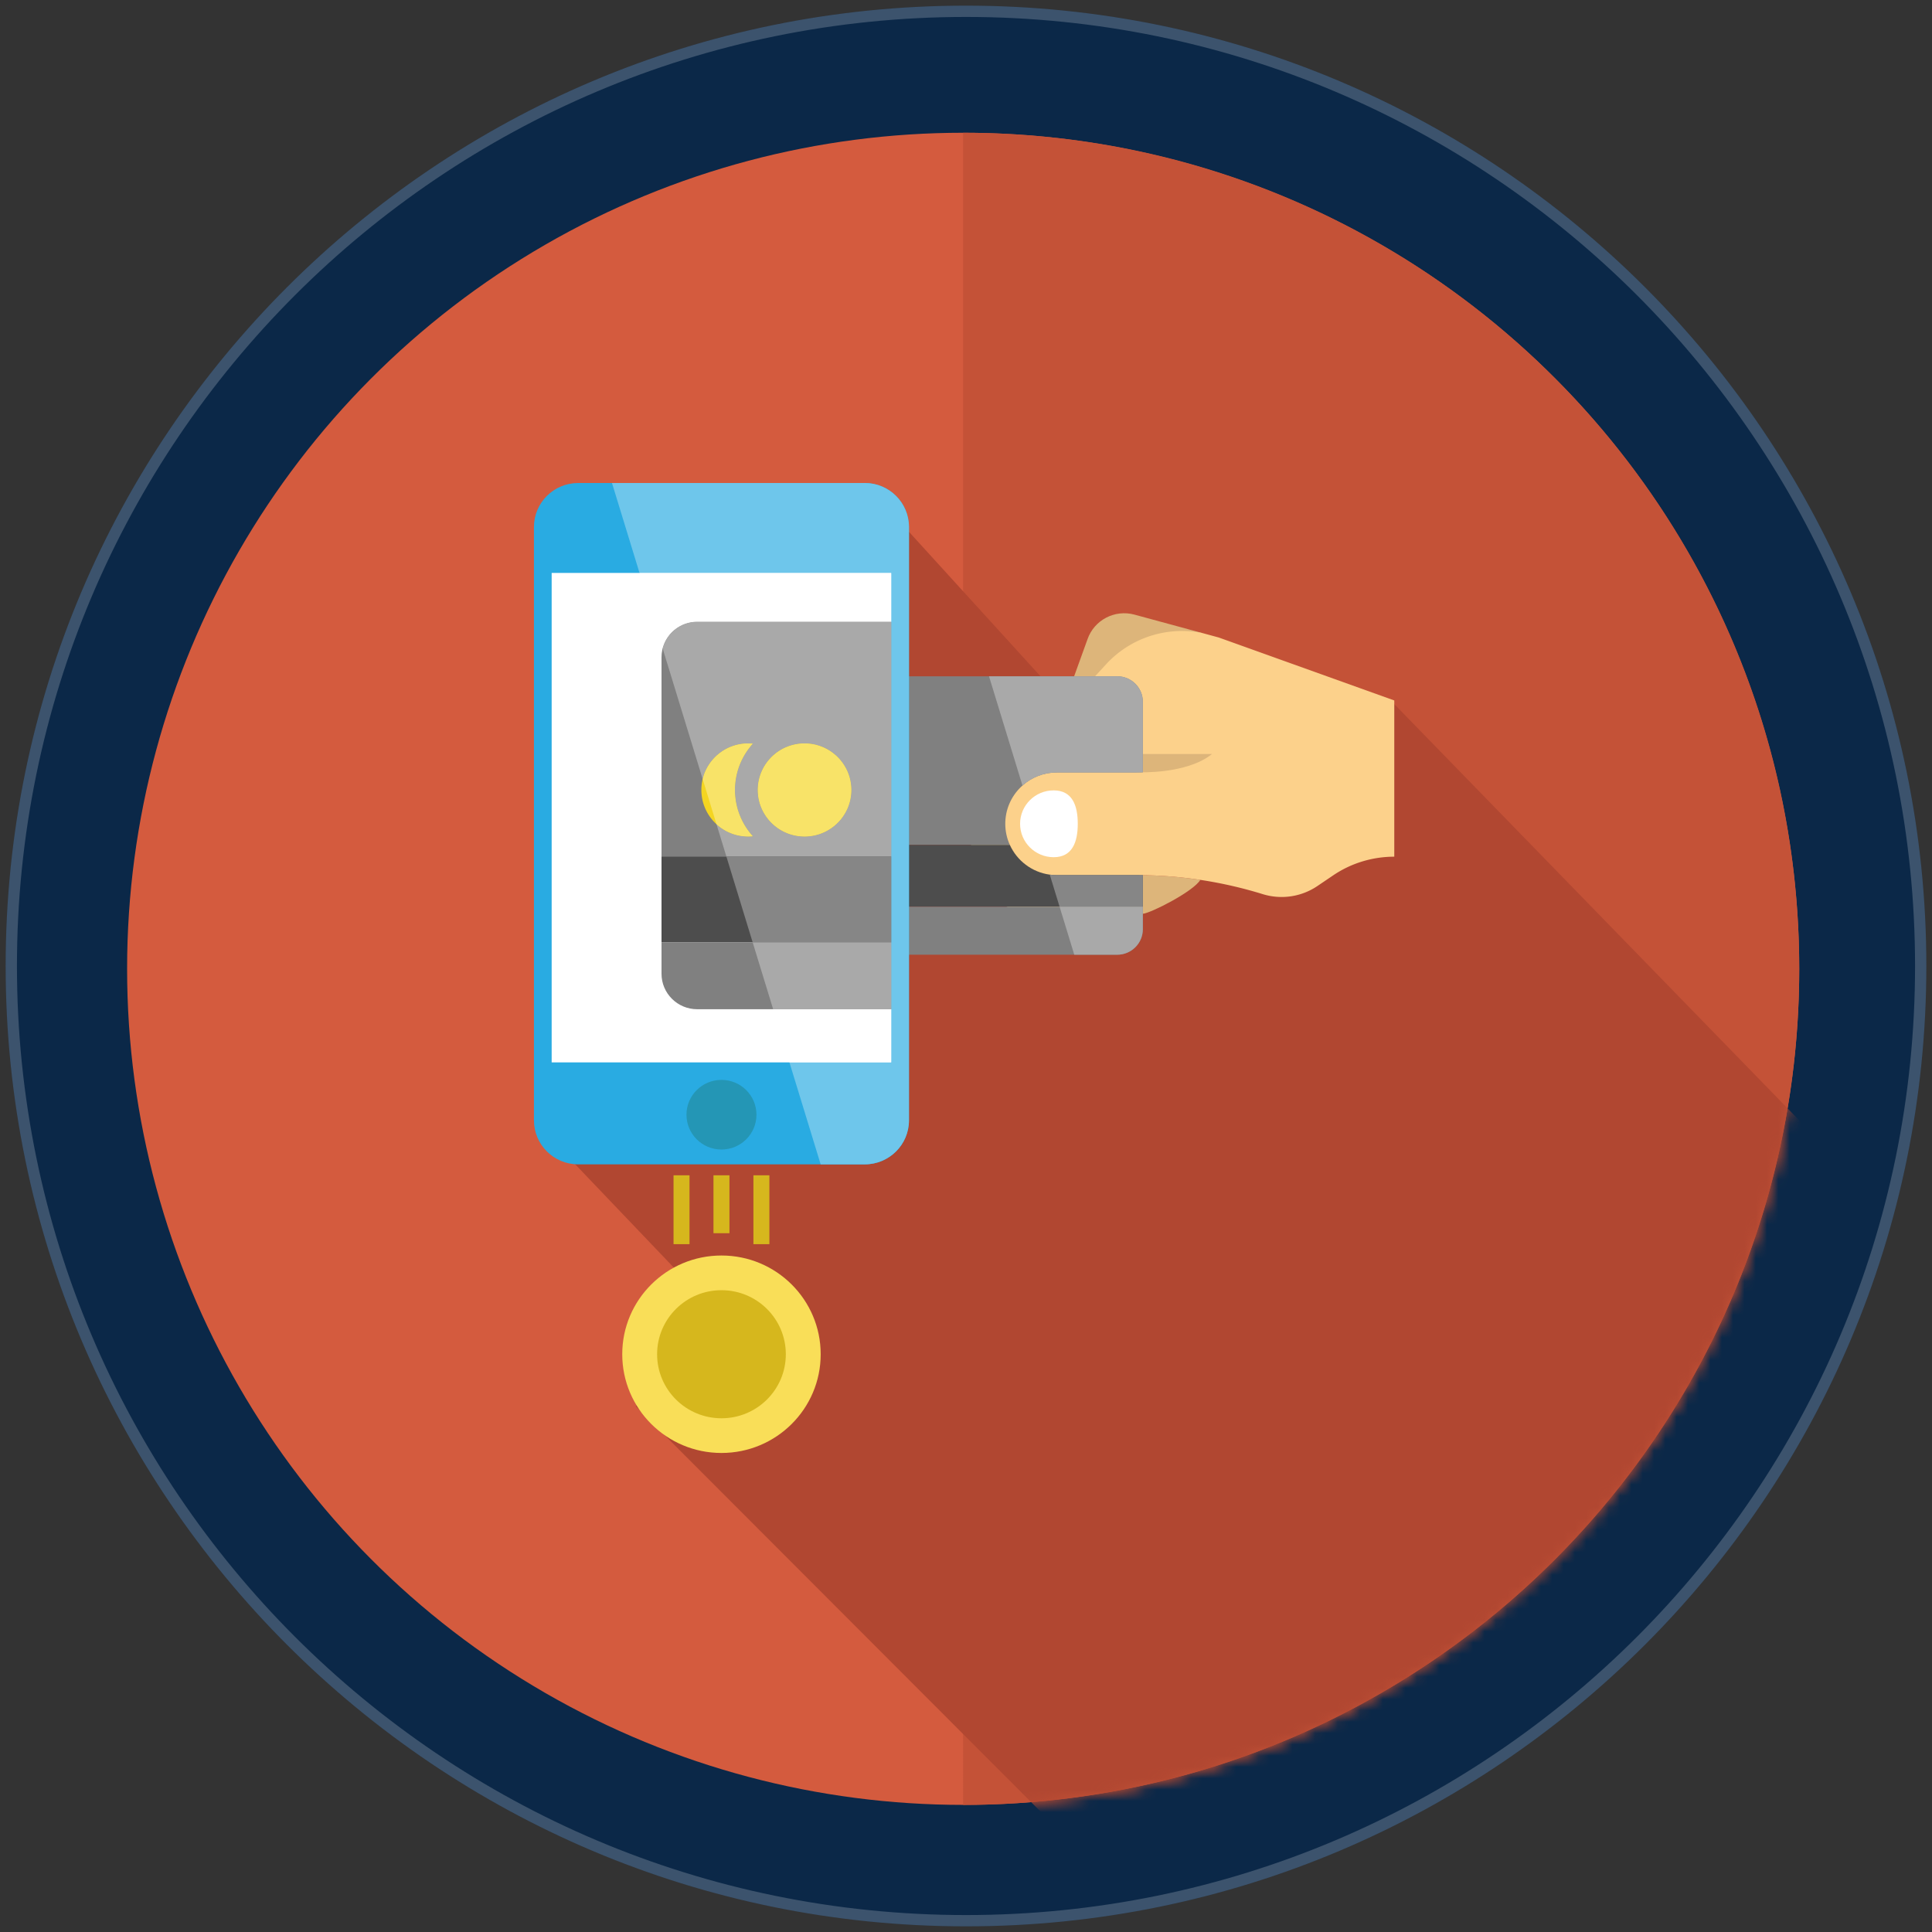 <svg xmlns="http://www.w3.org/2000/svg" width="171" height="171" viewBox="0 0 171 171"><rect x="0" y="0" width="171" height="171" fill="#333333" stroke="none"/><defs><mask maskUnits="userSpaceOnUse" id="a"><circle cx="85.25" cy="85.75" r="74" fill="#d45b3e"/><path d="M85.265 11.75l-.021.002V159.75h.021c40.86 0 73.984-33.131 73.984-74s-33.123-74-73.984-74z" fill="#c45237"/></mask></defs><path d="M85.5.5c46.9 0 85 38.1 85 85s-38.1 85-85 85-85-38.1-85-85 38.1-85 85-85z" fill="#0b2848"/><circle cx="85.25" cy="85.75" r="74" fill="#d45b3e"/><path d="M85.265 11.75l-.021.002V159.75h.021c40.86 0 73.984-33.131 73.984-74s-33.123-74-73.984-74z" fill="#c45237"/><path d="M85.5 1C132.124 1 170 38.876 170 85.5S132.124 170 85.5 170 1 132.124 1 85.5 38.876 1 85.5 1z" opacity=".2" fill="none" stroke="#fff"/><path mask="url(#a)" d="M47.266 99.234l13.859 14.516-4.836 10.733L97.5 165.75 120 154.5l21.25-13.25 15.5-20.5L161.5 110l1-7.5-39.375-40.469L96.5 57.5l-2 5-17.928-19.692z" fill="#b14731" fill-rule="evenodd"/><g transform="matrix(.202 0 0 .201 42.194 42.75)"><path d="M280.813 191.579l-1-13.25 12.053-5.636c8.447.112 16.86.805 25.194 2.069-3.073 5.149-21.724 14.661-25.194 14.93l-11.053 1.887" fill="#ddb57a"/><circle cx="107.24" cy="383.645" r="43.475" fill="#f9de58"/><circle cx="107.24" cy="383.645" r="28.2" fill="#d6b71d"/><path d="M267.615 68.835c2.917-8.482 11.917-13.233 20.572-10.879l29.548 8.066c7.183 16.123 7.183 16.123-3.506 27.807l-43.291-8.722-12.126 8.222 8.803-24.494" fill="#ddb57a"/><path d="M277.813 121.579l-4-2.25 4.5-13.25c0-6.197-6.803-8.5-13-8.5l5.626-12.472 4.855-5.306a45.012 45.012 0 0 1 41.941-13.778l.078.017h.035l7.045 1.93.234.061 76.916 27.722v68.797c-4.778 0-9.503.718-14.021 2.103a47.238 47.238 0 0 0-12.775 6.136l-6.872 4.673a27.911 27.911 0 0 1-23.991 3.575 186.467 186.467 0 0 0-27.245-6.266l-.078-.009a184.416 184.416 0 0 0-25.194-2.069c-.865-.017-8.938 23.136-9.803 23.136l-29.75-2.5c-9.174 0-26.719-8.4-30.25-16.25-1.289-2.83-5.5-12.944-5.5-16.25 0-6.249 3.156-25.906 7.25-30 4.085-4.094 4.51-6.25 10.75-6.25l11.25-5c1.193 0 30.813 2.06 31.999 2" fill="#fcd18b"/><path d="M322.18 119.341h-32.066l.036 8.035c.001 0 20.957.919 32.03-8.035" fill="#ddb57a"/><path d="M291.897 127.38c-1.18.06-2.38.08-3.57.08h-34.14c-5.79 0-11.07 2.18-15.06 5.76-.31.27-.61.56-.91.86-4.1 4.1-6.62 9.74-6.62 15.99 0 3.31.71 6.46 2 9.29h-124.3V96.33c0-6.2 5.03-11.22 11.23-11.22h160.11c6.2 0 11.229 5.02 11.229 11.22v30.28l.031.77" fill="gray"/><path d="M291.867 172.69v13.91h-182.57v-27.24h124.3c3.13 6.95 9.67 12.03 17.49 13.1 1.01.14 2.05.21 3.1.21h35.08c.87 0 1.73.01 2.6.02" fill="#4d4d4d"/><path d="M291.867 186.6v9.89c0 6.2-5.03 11.23-11.229 11.23h-160.11c-6.2 0-11.23-5.03-11.23-11.23v-9.89h182.569" fill="gray"/><path d="M252.797 135.352c-8.126 0-14.713 6.587-14.713 14.713s6.587 14.713 14.713 14.713 10.56-6.587 10.56-14.713-2.434-14.713-10.56-14.713z" fill="#fff"/><path d="M189.397 19.36v261.3c0 10.7-8.67 19.37-19.37 19.37H44.447c-10.69 0-19.37-8.67-19.37-19.37V19.36C25.077 8.67 33.757 0 44.447 0h125.58c10.7 0 19.37 8.67 19.37 19.36" fill="#29abe2"/><path fill="#fff" d="M181.647 39.6v215.53H32.837V39.6h148.81"/><path d="M181.647 61.11v103.318H80.973V76.723c0-8.627 6.999-15.612 15.626-15.612l85.048-.001" fill="gray"/><path fill="#4d4d4d" d="M181.647 164.428v37.904H80.973v-37.904h100.674"/><path d="M181.647 202.332v29.388H96.599c-8.627 0-15.626-6.999-15.626-15.626v-13.762h100.674" fill="gray"/><path d="M113.147 135.17c0 7.83 2.97 14.99 7.84 20.39-.68.08-1.36.11-2.05.11-11.32 0-20.5-9.18-20.5-20.5s9.18-20.5 20.5-20.5c.69 0 1.37.03 2.05.11a30.369 30.369 0 0 0-7.84 20.39m51.001 0c0-11.322-9.178-20.5-20.5-20.5s-20.5 9.178-20.5 20.5 9.178 20.5 20.5 20.5c11.321 0 20.5-9.178 20.5-20.5" fill="#f4d521"/><path d="M170.027 0H59.267l12.069 39.6h110.311v215.53h-44.624l13.684 44.9h19.32c10.7 0 19.37-8.67 19.37-19.37V19.36c0-10.69-8.67-19.36-19.37-19.36" fill="#6ec6eb"/><path d="M181.647 231.72h-51.759l7.135 23.41h44.624v-23.41m0-192.12H71.336l10.127 33.229c1.732-6.741 7.854-11.719 15.136-11.719h85.048V39.6" fill="#fff"/><path d="M143.648 155.67c-11.322 0-20.5-9.178-20.5-20.5s9.178-20.5 20.5-20.5 20.5 9.178 20.5 20.5-9.179 20.5-20.5 20.5m37.999-94.56H96.599c-7.282 0-13.405 4.978-15.136 11.719l17.538 57.546c2.16-9.007 10.267-15.705 19.936-15.705.69 0 1.37.03 2.05.11a30.369 30.369 0 0 0-7.84 20.39c0 7.83 2.97 14.99 7.84 20.39-.68.08-1.36.11-2.05.11a20.427 20.427 0 0 1-13.875-5.411l4.318 14.169h72.267V61.11" fill="#a9a9a9"/><path fill="#868686" d="M181.647 164.428h-72.268l11.552 37.904h60.716v-37.904"/><path fill="#a9a9a9" d="M181.647 202.332h-60.716l8.957 29.388h51.759v-29.388"/><path d="M118.937 114.67c-9.669 0-17.776 6.697-19.936 15.705l6.06 19.884a20.427 20.427 0 0 0 13.875 5.411c.69 0 1.37-.03 2.05-.11a30.369 30.369 0 0 1-7.84-20.39c0-7.83 2.97-14.99 7.84-20.39-.679-.08-1.359-.11-2.049-.11m24.711 0c-11.322 0-20.5 9.178-20.5 20.5s9.178 20.5 20.5 20.5 20.5-9.178 20.5-20.5-9.179-20.5-20.5-20.5" fill="#f8e368"/><path fill="#d6b71d" d="M103.74 304.849v25.5h7v-25.5m10.5 0v30.321h7v-30.321m-42 0v30.321h7v-30.321"/><circle cx="107.24" cy="278.17" r="15.333" fill="#2496b5"/><path d="M251.087 172.46l4.31 14.14h36.47v-13.91c-.87-.01-1.73-.02-2.6-.02h-35.08c-1.05 0-2.09-.07-3.1-.21" fill="#868686"/><path d="M291.867 186.6h-36.47l6.43 21.12h18.81c6.2 0 11.229-5.03 11.229-11.23v-9.89M280.637 85.11h-56.171l14.66 48.11c3.99-3.58 9.27-5.76 15.06-5.76h34.14c1.19 0 2.39-.02 3.57-.08l-.03-.77V96.33c.001-6.2-5.029-11.22-11.229-11.22" fill="#a9a9a9"/></g></svg>